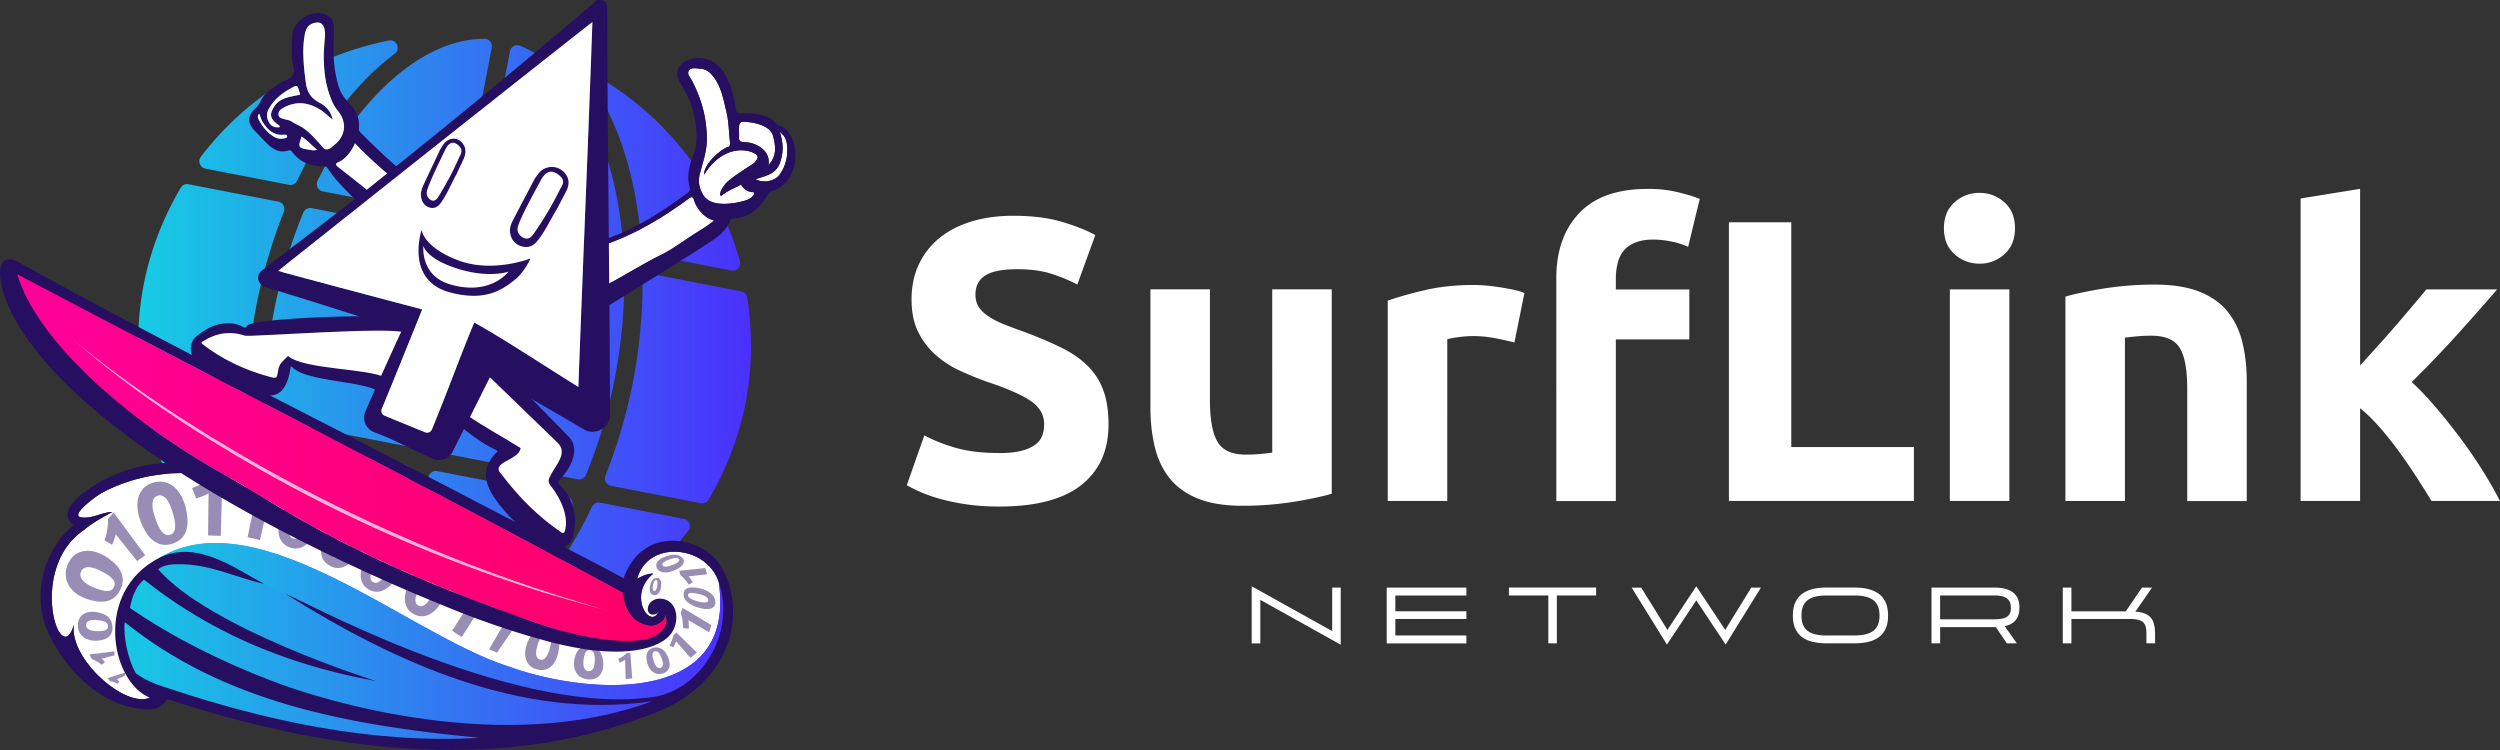 <svg width="260" height="78" fill="none" xmlns="http://www.w3.org/2000/svg"><rect width="100%" height="100%" fill="#333333" stroke="none"/><g clip-path="url(#clip0_52_37)"><path d="M103.94 47.12c.916 0 1.669-.075 2.263-.23.593-.15 1.075-.362 1.435-.626.36-.263.608-.579.748-.941s.206-.767.206-1.214c0-.946-.445-1.737-1.328-2.363-.888-.626-2.408-1.304-4.572-2.028a33.27 33.27 0 01-2.824-1.149 10.28 10.28 0 01-2.533-1.633 7.78 7.78 0 01-1.828-2.386c-.472-.932-.706-2.071-.706-3.408 0-1.336.248-2.546.748-3.619a7.764 7.764 0 012.117-2.739c.917-.753 2.02-1.332 3.324-1.737 1.3-.404 2.768-.607 4.404-.607 1.94 0 3.614.207 5.025.626 1.412.419 2.576.88 3.493 1.38l-1.87 5.143a18.075 18.075 0 00-2.679-1.11c-.982-.32-2.169-.48-3.553-.48-1.552 0-2.665.216-3.342.649-.678.433-1.02 1.097-1.02 1.986 0 .532.127.974.374 1.337.248.362.603.692 1.062.983.458.292.981.56 1.58.796.593.235 1.253.48 1.972.734 1.496.56 2.796 1.11 3.904 1.652 1.108.546 2.029 1.177 2.763 1.901a6.906 6.906 0 011.641 2.551c.36.974.542 2.16.542 3.554 0 2.706-.944 4.805-2.824 6.297-1.884 1.492-4.721 2.24-8.517 2.24-1.276 0-2.426-.075-3.45-.23a22.915 22.915 0 01-2.721-.565 15.31 15.31 0 01-3.469-1.422l1.828-5.186c.86.475 1.917.899 3.179 1.275 1.262.377 2.805.565 4.633.565l-.005.005zm34.57 4.227c-1.051.306-2.412.593-4.071.857a33.443 33.443 0 01-5.236.395c-1.828 0-3.399-.25-4.633-.753s-2.211-1.205-2.931-2.113c-.72-.904-1.234-1.986-1.538-3.243-.304-1.257-.458-2.636-.458-4.142V30.093h6.189v11.502c0 2.01.262 3.46.79 4.35.524.893 1.51 1.336 2.95 1.336.444 0 .916-.019 1.412-.061.5-.043.94-.09 1.328-.146V30.088h6.189v21.25l.009.01zm18.985-15.729a40.555 40.555 0 00-1.954-.437c-.748-.15-1.552-.23-2.408-.23a11.9 11.9 0 00-1.393.103c-.542.07-.949.145-1.225.23V52.1h-6.189V31.27c1.108-.391 2.417-.758 3.927-1.111 1.51-.348 3.193-.522 5.049-.522.332 0 .734.018 1.206.06a24.1 24.1 0 011.412.17c.472.07.939.155 1.411.25.472.098.874.216 1.206.357l-1.037 5.144h-.005zm13.837-15.978c1.164 0 2.23.118 3.198.358.968.235 1.716.465 2.244.691l-1.206 4.98a8.22 8.22 0 00-1.809-.565 9.453 9.453 0 00-1.809-.188c-.748 0-1.38.103-1.889.315-.514.207-.916.494-1.206.857-.29.362-.5.795-.622 1.299a6.7 6.7 0 00-.187 1.633v1.087h7.643v5.187h-7.643V52.11h-6.189V28.935c0-2.843.794-5.102 2.388-6.777 1.595-1.676 3.955-2.509 7.083-2.509l.004-.01zm27.713 26.855V52.1h-19.237V23.113h6.484v23.382h12.758-.005zm10.514-22.755c0 1.143-.37 2.042-1.099 2.696a3.776 3.776 0 01-2.595.984c-.995 0-1.865-.33-2.594-.984-.734-.654-1.103-1.553-1.103-2.697 0-1.143.364-2.042 1.103-2.697a3.775 3.775 0 012.594-.983c.996 0 1.861.33 2.595.983.734.655 1.099 1.554 1.099 2.697zm-.585 28.36h-6.189V30.098h6.189V52.1zm5.82-21.25c1.052-.305 2.408-.593 4.072-.856a33.434 33.434 0 015.236-.395c1.828 0 3.399.244 4.633.734s2.211 1.177 2.931 2.07c.72.895 1.234 1.954 1.538 3.182.304 1.229.458 2.593.458 4.1V52.11h-6.19V40.438c0-2.01-.261-3.431-.79-4.27-.528-.837-1.51-1.256-2.949-1.256-.445 0-.917.019-1.412.061-.5.043-.945.09-1.328.146v16.986h-6.189v-21.25l-.01-.004zM245.457 38a433.81 433.81 0 001.888-2.08c.65-.72 1.281-1.436 1.889-2.142.608-.706 1.183-1.379 1.72-2.019.538-.635 1.005-1.19 1.389-1.661h7.362a277.875 277.875 0 01-4.3 4.861 118.22 118.22 0 01-4.591 4.777c.832.754 1.688 1.657 2.576 2.702a68.213 68.213 0 012.576 3.247 47.438 47.438 0 012.286 3.351 41.556 41.556 0 011.743 3.06h-7.119a136.19 136.19 0 00-1.515-2.41 59.011 59.011 0 00-1.805-2.64 35.092 35.092 0 00-2.01-2.537c-.706-.81-1.402-1.497-2.094-2.057v9.644h-6.19V20.642l6.19-1.002V38h.005zM139.436 67.048l-8.363-4.664v4.528h-.898v-5.94l8.373 4.66v-4.519h.888v5.94-.005zm4.783-.141v-5.799h8.283v.824h-7.386v1.643h7.386v.804h-7.386v1.709h7.386v.824h-8.283v-.005zm16.805 0v-4.98h-4.095v-.823h9.065v.823h-4.081v4.98h-.889zm12.337.127l-3.669-5.92h.995l2.726 4.395 3.001-4.537 3.011 4.537 2.706-4.396h1.005l-3.669 5.92-3.053-4.597-3.053 4.598zm16.624-.127c-1.201 0-2.09-.24-2.665-.72-.575-.48-.86-1.191-.86-2.132v-.066c0-1.92 1.174-2.885 3.525-2.885h2.847c2.351 0 3.525.96 3.525 2.885v.066c0 .941-.285 1.652-.86 2.132-.575.48-1.464.72-2.665.72h-2.847zm-.019-.82h2.889c.907 0 1.571-.164 1.987-.493.416-.33.627-.843.627-1.544v-.066c0-.701-.211-1.219-.627-1.553-.416-.334-1.08-.499-1.987-.499h-2.889c-.907 0-1.57.165-1.986.499-.417.33-.627.852-.627 1.558v.066c0 .701.21 1.214.627 1.543.416.33 1.079.495 1.986.495v-.005zm20.051-2.851c0 1.035-.51 1.666-1.524 1.887l1.257 1.784h-1.042l-1.141-1.685h-5.792v1.685h-.898v-5.799h6.536c1.739 0 2.613.697 2.613 2.085v.043h-.009zm-.888-.01v-.042c0-.433-.136-.748-.407-.95-.271-.203-.711-.307-1.314-.307h-5.638v2.48h5.638c.627 0 1.071-.089 1.332-.272.262-.184.393-.485.393-.909h-.004zm12.949.382c.743.056 1.271.258 1.585.607.308.348.462.908.462 1.675v1.017h-.897V65.87c0-.597-.126-.993-.384-1.195-.257-.198-.705-.301-1.355-.301h-6.063v2.532h-.898v-5.799h.898v2.471h5.656l1.683-2.47h1.052l-1.739 2.498z" fill="#fff"/><path d="M24.735 43.003l-9.35-1.817a.768.768 0 01-.613-.64c-.565-3.713-.518-7.37.155-10.867.668-3.502 1.968-6.914 3.866-10.152a.765.765 0 01.809-.367l9.35 1.812c.457.08.752.607.57 1.045a55.83 55.83 0 00-2.894 9.926 55.697 55.697 0 00-.973 10.302c.014.47-.458.852-.911.758h-.01zm1.014 2.753a.774.774 0 00-.622-.706l-8.718-1.69c-.533-.122-1.052.438-.88.965 2.146 7.695 7.018 14.28 13.717 18.548.65.448 1.5-.395 1.06-1.058-2.552-4.166-4.127-9.72-4.552-16.059h-.005zm-4.4-28.224l8.715 1.69a.761.761 0 00.837-.424C33.63 13.07 37.14 8.5 41.054 5.587c.655-.457.178-1.54-.593-1.38-7.77 1.573-14.745 5.752-19.574 12.1-.346.43-.08 1.14.463 1.23v-.005zm21.215 31.123a.787.787 0 00-.49-.325l-13.445-2.602c-.482-.099-.968.33-.907.828.879 10.176 4.974 17.913 10.686 20.186a.777.777 0 001.038-.574l3.235-16.934a.746.746 0 00-.117-.579zm4.086-24.252c-3.567-.673-14.258-2.763-14.258-2.763a.77.77 0 00-.85.466 53.368 53.368 0 00-3.984 20.817.76.76 0 00.622.748l14.258 2.763a.77.77 0 00.898-.612s2.93-15.362 3.922-20.515c.121-.64-.187-.829-.608-.904zm-13.622-5.61c-.239.433.051 1.026.537 1.106l13.44 2.602a.766.766 0 00.898-.611l3.24-16.934c.098-.48-.314-.95-.79-.923-6.13 0-12.772 5.658-17.325 14.755v.005zm26.422 33.91c.233-.443-.056-1.022-.538-1.106l-13.445-2.603a.77.77 0 00-.898.617L41.33 66.545c-.107.475.309.95.79.917 6.129 0 12.772-5.652 17.325-14.75l.005-.01zM50.409 23.16l13.44 2.603c.481.113.968-.334.911-.824-.879-10.18-4.978-17.917-10.69-20.185-.426-.189-.955.108-1.034.569l-3.24 16.934a.77.77 0 00.608.903h.005zm-4.577 23.928l14.254 2.763a.77.77 0 00.855-.466 53.035 53.035 0 003.03-10.209 53.15 53.15 0 00.948-10.608.765.765 0 00-.621-.753l-14.254-2.763a.765.765 0 00-.897.612l-3.923 20.511a.771.771 0 00.608.904v.009zm25.295 6.876l-8.718-1.69a.758.758 0 00-.837.424c-2.73 5.728-6.24 10.298-10.154 13.206-.65.457-.172 1.558.599 1.38 7.793-1.455 14.744-5.752 19.569-12.096.35-.433.084-1.144-.463-1.229l.004.005zM66.73 25.74a.76.76 0 00.621.7l8.714 1.69c.538.128 1.052-.432.884-.964-2.146-7.695-7.017-14.28-13.716-18.544-.655-.447-1.5.396-1.062 1.054 2.558 4.166 4.133 9.72 4.558 16.064zm10.98 5.205a.768.768 0 00-.612-.64l-9.35-1.812c-.457-.104-.92.287-.916.758a55.646 55.646 0 01-.972 10.297 55.992 55.992 0 01-2.894 9.93c-.182.43.108.966.566 1.041l9.354 1.812a.762.762 0 00.804-.362c1.898-3.238 3.198-6.655 3.866-10.152.669-3.497.72-7.154.155-10.867v-.005z" fill="url(#paint0_linear_52_37)"/><path d="M75.372 60.017c-.234-.81-.63-1.29-1.14-1.826.2 1.957-3.806 11.295-10.187 11.022-6.194-.263-16.834-2.66-23.126-6.918-9.775-6.618-19.588-9.672-25.674-4.74-6.073 4.923-2.847 14.449-1.417 13.531 33.743 10.98 51.568 3.798 54.63 2.32 0 0 8.812-2.39 6.914-13.39z" fill="url(#paint1_linear_52_37)"/><path d="M72.142 68.912c-4.567 3.647-13.744 2.419-19.34.372-10.738-3.417-27.605-18.963-37.791-10.129.005 0 .014 0 .023-.004-5.086 3.953-2.267 12.495.645 13.366-2.524 1.294-8.527-3.982-7.989-7.554-1.388 4.9-4.885-5.803 1.015-9.822.897-.758 1.926-1.323 2.982-1.892-1.047 0-1.963.668-3.057.579-1.73-.033 1.58-2.396 2.029-2.603 9.719-5.092 21.013.367 29.488 5.657 6.63 4.42 13.118 9.361 21.313 10.547 3.3.575 10.453.151 8.017-4.405-.71-.946-1.893-.527-1.785.39.13.716.72.57.902-.065-.748 2.504-3.516-1.374-.636-3.7-.673.015-1.178.24-1.678.556 1.042-3.996 7.007-3.582 8.414.16.028.075.056.155.08.23a.193.193 0 00-.023-.042c.028.203.05.4.074.593.407 3.718-.706 6.199-2.678 7.77l-.005-.004z" fill="#fff"/><path d="M10.57 69.142a1.918 1.918 0 00-.169-.136c-.065-.052-.14-.099-.22-.15a2.97 2.97 0 00-.626-.297l-.257-.499 2.6-.315.009.41-1.333.352c.07.056.136.113.197.179.056.061.102.122.145.179l-.346.277zm1.655 1.978c-.038-.024-.085-.048-.136-.076a1.266 1.266 0 00-.178-.075 2.16 2.16 0 00-.477-.127l-.247-.32 1.79-.56.056.287-.893.418a.713.713 0 01.16.104c.046.038.088.07.126.108l-.21.24h.009zm-1.352-14.915a5.98 5.98 0 00.14-.471 5.9 5.9 0 00.122-.546c.033-.193.061-.39.08-.593.018-.207.028-.41.018-.612l.58-.692 3.282 4.453-.837.607-2.225-2.786a3.948 3.948 0 01-.164.574c-.07.188-.14.357-.215.513l-.78-.447zm9.097-5.451c.183-.066.37-.14.571-.225a6.653 6.653 0 001.127-.627c.173-.117.332-.249.472-.385l.982.051-.16 6.17-1.322-.056.051-4.377a4.1 4.1 0 01-.626.301 7.33 7.33 0 01-.669.226l-.425-1.078zm5.101-.056a7.248 7.248 0 001.23-.278c.205-.066.406-.141.598-.226.196-.084.374-.178.537-.287l.954.245-1.355 6.02-1.286-.316.902-4.283c-.206.076-.43.132-.673.174a7.786 7.786 0 01-.701.09l-.206-1.14zM48.16 61.09c.164.028.341.056.524.075.187.024.373.033.56.038.188 0 .374 0 .557-.014.182-.015.355-.038.519-.08l.696.451-2.996 4.688-1-.65 2.16-3.374c-.193 0-.394-.014-.609-.047a6.953 6.953 0 01-.607-.122l.196-.975v.01zm3.193 2.546c.178.019.364.037.56.047.197.01.398.01.595 0a6.23 6.23 0 00.593-.061c.197-.029.384-.075.566-.132l.71.456-2.683 3.926-.827-.353 1.608-2.749a4.203 4.203 0 01-.599 0 5.917 5.917 0 01-.607-.08l.08-1.05.004-.004zm12.94 4.899c.075-.037.154-.08.234-.122.08-.047.159-.094.233-.146.075-.052.15-.103.215-.16.07-.052.131-.108.183-.165l.392-.056.201 2.664-.682.075-.06-2.01c-.08.057-.165.113-.263.165a5.325 5.325 0 01-.285.141l-.168-.38v-.005zm6.737-3.209a5.73 5.73 0 00-.057-.805 5.099 5.099 0 00-.07-.4 2.873 2.873 0 00-.108-.372l.192-.532 2.992 1.788-.229.754-2.16-1.266c.024.136.038.287.042.442a6.81 6.81 0 010 .452l-.603-.061zm.612-4.528a5.892 5.892 0 00-.407-.527c-.075-.085-.154-.165-.23-.245a2.286 2.286 0 00-.237-.202l-.127-.466 2.712-.273.205.64-1.944.216c.08.085.154.18.233.287.075.109.145.212.21.316l-.406.263-.01-.01zm-2.02 6.335c.042-.08.089-.165.131-.254a2.84 2.84 0 00.117-.273c.037-.09.065-.18.093-.269a1.76 1.76 0 00.061-.249l.318-.31 2.136 2.08-.659.564-1.5-1.713c-.033.1-.08.203-.136.31a3.734 3.734 0 01-.173.307l-.388-.198v.005zm-59.45-3.445c.5.094.86.268 1.108.517.239.24.374.546.412.928.037.38-.043.715-.253.97-.229.277-.608.45-1.168.512a2.7 2.7 0 01-.856-.033 1.765 1.765 0 01-.715-.31 1.486 1.486 0 01-.468-.57 1.547 1.547 0 01-.13-.753c.032-.541.266-.918.668-1.134.37-.198.846-.235 1.402-.127zm.028.81a4.066 4.066 0 00-.462-.024c-.15 0-.281.023-.398.056a.596.596 0 00-.28.165.419.419 0 00-.108.296c0 .123.028.226.098.311a.73.73 0 00.285.202c.122.052.258.085.417.109.15.019.313.028.49.028.169 0 .314-.014.444-.033.127-.019.23-.052.314-.094a.439.439 0 00.182-.16.405.405 0 00.047-.245.527.527 0 00-.084-.25.563.563 0 00-.201-.173 1.216 1.216 0 00-.314-.114 2.567 2.567 0 00-.43-.07v-.005zm1.197-6.331c.734.536 1.146 1.078 1.295 1.633.14.513.07 1.026-.196 1.558-.262.522-.617.87-1.094 1.064-.5.202-1.127.211-1.94 0a4.833 4.833 0 01-1.211-.485 3.067 3.067 0 01-.921-.795 2.36 2.36 0 01-.467-1.083 2.428 2.428 0 01.15-1.261c.345-.909.99-1.417 1.864-1.502.804-.08 1.67.24 2.525.862l-.005.009zm-.622 1.37a6.03 6.03 0 00-.729-.353 2.845 2.845 0 00-.687-.189 1.06 1.06 0 00-.57.07.716.716 0 00-.365.401.728.728 0 00-.023.541c.06.17.173.325.331.476.155.145.346.277.575.4.216.117.459.225.716.32.248.094.472.164.673.207.196.047.364.06.519.052a.815.815 0 00.383-.109.646.646 0 00.257-.296.672.672 0 00.075-.39.784.784 0 00-.159-.373 2.089 2.089 0 00-.383-.371 5.753 5.753 0 00-.608-.396l-.005.01zm8.583-6.5c.215.97.192 1.727-.06 2.316-.243.57-.678.955-1.31 1.172-.645.22-1.234.183-1.785-.132-.58-.33-1.07-.956-1.477-1.925a5.502 5.502 0 01-.407-1.46c-.056-.47-.033-.903.08-1.284.112-.39.303-.72.57-.984a2.25 2.25 0 011.019-.56c.827-.216 1.552-.038 2.164.504.58.513.982 1.313 1.216 2.353h-.01zm-1.355.419a7.411 7.411 0 00-.28-.829 3.478 3.478 0 00-.351-.649 1.203 1.203 0 00-.435-.39.69.69 0 00-.524-.038.688.688 0 00-.416.306c-.089.15-.136.338-.14.56-.01.22.019.47.08.743.06.269.144.556.252.857.107.301.215.555.327.781.112.221.23.4.355.537a.95.95 0 00.388.277c.136.052.28.047.44-.004a.674.674 0 00.36-.26.957.957 0 00.15-.451c.018-.184.009-.39-.029-.63a6.599 6.599 0 00-.177-.81zm23.322 6.523c-.49.748-.986 1.219-1.5 1.43-.5.208-.982.175-1.459-.093-.477-.269-.757-.669-.832-1.21-.08-.555.07-1.233.477-2.047.21-.424.44-.786.692-1.083a2.93 2.93 0 01.813-.687c.29-.16.58-.24.874-.24.295 0 .585.08.856.245.566.334.846.847.855 1.52.01.65-.257 1.379-.776 2.17v-.005zm-1-.579a6.18 6.18 0 00.365-.678c.098-.216.173-.414.21-.597.042-.184.042-.344.005-.485a.515.515 0 00-.253-.325.512.512 0 00-.402-.061 1.034 1.034 0 00-.411.245c-.14.127-.276.287-.416.484a6.414 6.414 0 00-.402.66 6.204 6.204 0 00-.318.668 2.313 2.313 0 00-.16.546.918.918 0 00.024.414.49.49 0 00.234.273.51.51 0 00.355.066.849.849 0 00.365-.189 2.59 2.59 0 00.388-.414c.136-.174.271-.376.411-.612l.005.005zm-2.987-1.958c-.482.767-1 1.266-1.548 1.492-.547.226-1.08.174-1.59-.15-.509-.325-.78-.786-.813-1.384-.032-.598.192-1.28.678-2.047.239-.382.491-.697.753-.942s.528-.423.8-.532c.27-.108.542-.155.808-.131.267.023.524.113.776.273.51.324.78.786.814 1.383.032.598-.192 1.276-.674 2.038h-.004zm-.996-.63c.145-.231.262-.443.36-.645a2.87 2.87 0 00.201-.55.883.883 0 000-.443.529.529 0 00-.238-.306.517.517 0 00-.374-.08.91.91 0 00-.398.193 2.641 2.641 0 00-.411.414 6.847 6.847 0 00-.786 1.247c-.098.202-.163.39-.196.555a.882.882 0 000 .443.517.517 0 00.234.306.53.53 0 00.378.085.886.886 0 00.398-.194c.136-.103.271-.244.411-.418.14-.174.28-.377.426-.607h-.005zm-3.436-1.878c-.304.856-.701 1.454-1.187 1.793-.486.339-1.015.41-1.585.202-.57-.207-.935-.598-1.094-1.172-.159-.574-.089-1.29.22-2.146a4.75 4.75 0 01.533-1.082c.2-.297.425-.528.663-.697a1.78 1.78 0 01.758-.306c.266-.038.537 0 .813.094.57.207.93.598 1.094 1.172.159.574.089 1.29-.215 2.137v.005zm-1.108-.4c.089-.255.16-.49.21-.706a2.53 2.53 0 00.075-.584.885.885 0 00-.093-.433.531.531 0 00-.3-.25.513.513 0 00-.383 0 .951.951 0 00-.346.273 2.422 2.422 0 00-.313.495 6.969 6.969 0 00-.285.682 5.16 5.16 0 00-.21.71 2.599 2.599 0 00-.075.59.92.92 0 00.093.432c.061.118.16.198.295.25a.527.527 0 00.388 0 .914.914 0 00.346-.273c.107-.132.21-.302.308-.5.099-.202.197-.428.285-.682l.005-.004zm14.3 7.77c-.44.805-.925 1.341-1.463 1.605s-1.075.25-1.608-.047c-.533-.297-.837-.739-.907-1.341-.07-.598.112-1.3.552-2.109.22-.4.449-.734.696-.998.248-.263.505-.46.772-.588.266-.127.532-.193.804-.184.27.01.537.08.8.222.537.296.836.739.906 1.336.07.598-.112 1.3-.547 2.1l-.005.004zm-1.042-.574c.13-.24.238-.461.318-.673.084-.207.14-.4.163-.57a.877.877 0 00-.028-.447.547.547 0 00-.257-.296.507.507 0 00-.383-.057.982.982 0 00-.388.217 2.321 2.321 0 00-.388.447c-.131.184-.257.395-.388.635s-.239.466-.323.673c-.084.212-.14.4-.163.575a.933.933 0 00.028.447.504.504 0 00.257.291c.13.071.257.09.388.062a.898.898 0 00.388-.217c.126-.113.257-.264.388-.452.13-.183.262-.4.392-.635h-.004zm13.057 5.855c-.108.71-.346 1.27-.72 1.647-.412.41-.93.55-1.534.395-.626-.164-1.023-.56-1.178-1.162-.145-.565-.032-1.228.3-1.93.15-.32.313-.57.486-.762a1.65 1.65 0 01.528-.405 1.28 1.28 0 01.556-.127c.187 0 .379.038.58.113.402.155.682.405.855.758.178.372.23.852.136 1.478l-.01-.005zm-.898-.301c.047-.193.075-.368.094-.528a1.9 1.9 0 000-.4.623.623 0 00-.108-.287.48.48 0 00-.238-.174.431.431 0 00-.285-.019.604.604 0 00-.248.16 1.63 1.63 0 00-.23.33 5.024 5.024 0 00-.388 1.078c-.041.193-.06.367-.055.522a.82.82 0 00.102.405.477.477 0 00.3.221.496.496 0 00.369-.028.817.817 0 00.294-.278 2.19 2.19 0 00.225-.452 4.31 4.31 0 00.168-.56v.01zm12.22.978c.197.429.262.81.173 1.13-.093.339-.337.565-.725.663-.392.1-.748.024-1.042-.225-.28-.236-.472-.598-.566-1.06a1.893 1.893 0 01-.042-.564 1 1 0 01.122-.41.857.857 0 01.257-.277c.108-.076.229-.123.374-.156.294-.066.56-.028.804.109.252.146.467.4.65.79h-.005zm-.645.15a3.041 3.041 0 00-.145-.32 1.573 1.573 0 00-.154-.225.468.468 0 00-.173-.122.337.337 0 00-.206-.01.296.296 0 00-.168.094.365.365 0 00-.075.18.958.958 0 000 .258c.014.104.037.217.075.344.037.127.08.249.126.362.047.113.103.207.164.287.06.08.13.137.205.174a.33.33 0 00.244.02.33.33 0 00.196-.128.41.41 0 00.065-.235 1.68 1.68 0 00-.037-.316 3.143 3.143 0 00-.112-.357l-.005-.005zm3.73-5.252c-.504-.169-.864-.376-1.098-.616-.22-.226-.327-.475-.327-.748 0-.269.103-.462.318-.58.224-.122.565-.15 1.051-.084.262.038.5.094.725.174.23.085.435.188.608.31.177.128.322.274.425.434.108.165.169.339.178.522.023.381-.154.626-.514.725-.342.094-.81.042-1.37-.146l.005.01zm-.013-.63c.158.042.308.075.444.099.14.023.261.033.369.028a.474.474 0 00.252-.066c.061-.042.09-.104.084-.188a.336.336 0 00-.102-.23.93.93 0 00-.257-.184 2.087 2.087 0 00-.37-.146 4.905 4.905 0 00-.837-.17 1.527 1.527 0 00-.294 0 .413.413 0 00-.182.07c-.042.038-.061.09-.061.156s.023.132.065.188a.588.588 0 00.187.16c.08.052.183.1.3.142.121.047.257.089.41.131l-.008.01zm-3.067-4.725c.379-.109.682-.137.93-.1a.92.92 0 01.584.307c.16.178.206.362.131.56-.084.216-.317.428-.734.645a2.852 2.852 0 01-.668.254c-.23.056-.44.075-.631.056a1.03 1.03 0 01-.491-.16.674.674 0 01-.271-.343c-.098-.273-.019-.523.21-.744.21-.198.528-.353.945-.47l-.005-.005zm.234.362a4.01 4.01 0 00-.342.132 1.541 1.541 0 00-.266.146.467.467 0 00-.16.16.175.175 0 000 .178c.034.062.08.104.15.128.07.023.16.028.262.014.103-.01.215-.038.337-.076.117-.037.243-.084.374-.136a2.72 2.72 0 00.322-.155.97.97 0 00.206-.146.294.294 0 00.084-.137c.01-.042-.004-.09-.042-.131a.298.298 0 00-.14-.095.518.518 0 00-.196-.018c-.075 0-.164.018-.262.042a4.2 4.2 0 00-.327.094zm-2.048 2.673c.06-.24.145-.41.252-.532a.579.579 0 01.374-.207c.16-.023.286.014.374.127.099.118.15.32.136.617-.005.16-.028.31-.07.447a1.065 1.065 0 01-.178.358.62.62 0 01-.257.207.521.521 0 01-.294.028c-.197-.042-.318-.17-.37-.372-.047-.178-.032-.404.038-.668l-.005-.005zm.294 0c-.018.08-.028.156-.037.226a.669.669 0 000 .193.313.313 0 00.042.141.153.153 0 00.103.066.146.146 0 00.126-.037.392.392 0 00.098-.137.965.965 0 00.07-.207 2.073 2.073 0 00.056-.475.518.518 0 00-.018-.16.183.183 0 00-.052-.094.122.122 0 00-.093-.024.219.219 0 00-.103.042.348.348 0 00-.08.1.826.826 0 00-.06.155 1.905 1.905 0 00-.051.207v.004zm-5.202 7.93c.056.57-.033 1.05-.295 1.394-.29.38-.725.55-1.3.49-.584-.067-1.01-.34-1.248-.8-.22-.424-.238-.942-.08-1.512.07-.254.164-.46.276-.626.108-.155.23-.277.37-.362a1.24 1.24 0 01.444-.165c.159-.023.327-.023.514.01.374.06.664.211.888.451.234.255.379.617.43 1.111v.01zm-.86-.126c0-.156-.005-.292-.024-.415a1.222 1.222 0 00-.08-.3.507.507 0 00-.15-.203.46.46 0 00-.238-.1.424.424 0 00-.247.024.462.462 0 00-.183.151.922.922 0 00-.13.273c-.038.113-.066.25-.094.405-.023.16-.037.315-.042.461 0 .15.014.287.047.41a.713.713 0 00.163.305.48.48 0 00.304.142.484.484 0 00.323-.062.596.596 0 00.205-.254c.047-.108.084-.235.108-.38.023-.142.033-.293.033-.457h.004z" opacity=".47" fill="#260E61"/><path d="M42.321 33.891a.976.976 0 00.094.052c.024-.08-.014-.085-.094-.052zm-.444 1.407c-.93.391-1.122 6.199-2.73 5.295-1.73-.979-7.405-.946-8.76-2.419-.033-.038-.099-.056-.146-.085-.49 3.408-1.888 3.238-3.847 2.862-2.337-.447-4.324-1.605-5.956-3.337-.598-.63-.794-1.45-.336-2.278.224-.405 1.444-1.172 1.842-1.337 1.098-.447 2.23-.57 3.333 0 .299.16.27.024.51-.188.817-.701 14.07-1.257 15.24-.663.196.098.972.555 1.294.738-.341.156-.584 1.215-.444 1.408v.004z" fill="#260E61"/><path d="M41.685 35.68c.01 2 .187 2.183-1.505 3.61-2.108-1.026-8.461-.824-10.233-2.264-.57.611-.893.706-1.029 1.562-.121.753-.13.8-.87.603-2.566-.697-4.945-1.803-7.058-3.45-.094-.17.051-.198.145-.259 1.36-.866 2.819-1.082 4.347-.57.421.142 15.268-.964 16.62-.32.247.118-.314.82-.407 1.083l-.01.005z" fill="#fff"/><path d="M51.002 38.273s.02.014.033.028c.02-.052.005-.061-.033-.028z" fill="#260E61"/><path d="M59.398 56.308c-.547.73-1.383.795-2.225.39-2.314-1.096-4.282-2.743-5.806-5.012-1.29-1.92-.991-3.483.393-4.744-.052-.047-.094-.103-.145-.132-1.795-.828-3.3-2.108-4.88-3.43.925-.796 1.29-1.497 1.734-2.75 1.309-.253 2.917-2.705 3.02-3.016.439.405 6.52 6.655 7.629 7.775.841.852.687 1.901.234 2.871-.29.626-.702 1.148-1.155 1.619-.22.235-.22.348.065.612 1.043.97 1.44 2.198 1.53 3.492.032.457-.123 1.972-.398 2.325h.004z" fill="#260E61"/><path d="M58.73 55.282c-.042.132-.201.193-.313.113-2.385-1.61-4.442-3.657-6.25-6.053-1.29-1.299 1.8-1.421 1.977-2.739-1.73-1.106-3.908-2.254-5.591-3.45.318-1.586 1.089-3.219 1.851-4.447 1.36 1.327 6.274 6.057 7.517 7.267 1.281 1.157-.243 2.47-.724 3.605-.197.348-.206.612.126 1.007 1.047 1.313 1.879 3.276 1.407 4.697zm15.53-32.348c-.64.532-1.286.909-1.917 1.304-1.187.748-2.305 1.624-3.553 2.245-2.169 1.073-4.198 2.405-6.367 3.473l.682-4.574c2.572-.923 4.956-2.236 7.223-3.803.435-.301.874-.598 1.29-.922.285-.222.454-.212.552.16.15.593.902 1.835 2.094 2.122l-.004-.005zm6.83-4.781c-.505.696-1.67.946-2.516.48 1.066-.344 2.127-.523 2.544-1.704.364-1.026.378-2.024-.024-3.205.617.438.72.946.762 1.416.094 1.083-.117 2.114-.766 3.008v.005z" fill="#fff"/><path d="M79.99 17.094a.738.738 0 01-.107.06.63.63 0 00.056-.112c.178-1.261-1.135-2.226-2.529-2.26-.444-.008-.58-.145-.546-.555.013-.183-.005-.367-.005-.555-.01-1.035.051-1.092 1.061-.965.865.113 2.192.443 2.464 1.393.29 1.036.425 2.085-.398 2.989l.005.005z" fill="#fff"/><path d="M75.49 19.061c-.553.687-.688 1.13-.515 1.332.73-.626 1.753-.974 2.104-1.205.168.372.64.786 1.224.796.253 0 .136.226.028.357-.243.302-.58.452-.93.546-.818.226-3.436.82-4.282-.64-.365-.626-.538-1.294-.36-2.052.28-1.195.739-2.362.753-3.614.023-2.198-.529-4.246-1.543-6.18-.178-.339-.58-.744-.313-1.092.261-.343.804-.179 1.224-.16.538.033.936.348 1.267.763.889 1.106 1.099 2.475 1.417 3.793.243.998.22 2.028.35 3.045.033.235.038.504-.243.546-.402.061-2.459 1.586-2.45 2.866 1.698-2.706 3.89-2.772 4.984-2.334.706.277.762.555.243 1.101-.168.179-2.328 1.436-2.964 2.142l.005-.01z" fill="#fff"/><path d="M41.204 17.292c-1.267-1.107-2.478-2.278-3.675-3.47-.135-.136-.224-.263-.2-.474.098-1.055-.31-1.92-1.038-2.646-.482-.484-.856-1.03-1.062-1.69-.444-1.444-.58-2.922-.542-4.423.014-.612.07-1.229.033-1.84-.042-.65-.407-1.106-1.038-1.304-1.314-.41-3.08.664-3.254 2.028-.098.815-.093 1.648-.074 2.467.014.611.36 1.34.126 1.793-.248.475-1.024.663-1.543 1.021-.687.47-1.43.913-1.8 1.7-.173.361-.378.64-.663.907-.73.678-.72 1.483-.033 2.189.425.433.832.88 1.257 1.308.631.636 1.333 1.092 2.282.796.187-.057.299 0 .411.15.827 1.111 1.982 1.506 3.31 1.492.159 0 .252.033.346.174.813 1.215 1.823 2.24 2.87 3.238.042.043.084.08.13.123.356-.39.777-.72 1.24-.97a.505.505 0 00-.052-.042c-.028-.024-.056-.052-.088-.075l-.197-.17a3.512 3.512 0 01-.154-.122c-.874-.692-1.744-1.389-2.623-2.071-.299-.235-.303-.372.061-.527.617-.264 1.276-.974 1.678-1.94a44.753 44.753 0 003.348 3.14c.042.038.088.075.135.113l.131.108c.3-.273.626-.508.977-.71a14.746 14.746 0 01-.3-.264v-.01zm-13.277-5.917c.59-1.124 1.6-1.835 2.688-2.386.435-.216.416.377.543.617.177.334-.15.268-.323.31-.865.189-1.758.297-2.31 1.14-.532.818-.467 1.256.319 1.863.088.07.224.104.257.297-.435.08-.809-.024-1.057-.381-.313-.448-.37-.989-.121-1.46h.004zm1.548 3.031c-.332.043-.664.015-.94-.155-.73-.438-1.258-1.082-1.636-1.835-.094-.18-.14-.386.06-.603.117.297.188.593.337.843.5.814 1.122 1.45 2.188 1.36.14-.014.379-.052.379.17 0 .183-.22.197-.384.22h-.004zm2.706 1.172c-1.182-.202-1.201-.226-.813-1.374.598.381 1.047.909 1.618 1.384-.337.099-.57.028-.81-.01h.005zm2.59-.494c-.294.23-.58.607-1.052.396-.864-.918-1.608-1.977-2.814-2.518-.196-.085-.374-.207-.56-.311-.22-.16-.487-.179-.74-.254-.261-.08-.602-.118-.64-.47-.037-.354.225-.556.5-.707 1.277-.715 2.515-.602 3.75.132.51.301.906.734 1.379 1.073-.15-.795-.706-1.407-1.31-1.713-.953-.485-1.35-1.144-1.481-2.146-.206-1.586-.398-3.168-.145-4.763.089-.584.224-1.167.92-1.389.665-.207 1.062 0 1.188.697.089.49.005.974-.032 1.464-.16 2.061-.024 4.08.818 6.005.159.363.369.678.617.98.94 1.152.79 2.592-.398 3.515v.01z" fill="#260E61"/><path d="M32.986 15.588c-.337.099-.57.028-.81-.01-1.182-.202-1.2-.226-.813-1.374.599.381 1.048.908 1.618 1.384h.005zm-3.128-1.403c0 .184-.22.198-.383.221-.332.043-.664.015-.94-.155-.73-.438-1.257-1.082-1.636-1.835-.094-.18-.14-.386.06-.603.118.297.188.593.337.843.5.814 1.122 1.45 2.188 1.36.14-.014.379-.052.379.17h-.005z" fill="#fff"/><path d="M30.84 9.916c-.865.189-1.758.297-2.31 1.14-.533.818-.467 1.256.318 1.863.09.07.225.104.258.297-.435.08-.81-.024-1.057-.381-.313-.448-.37-.989-.122-1.46.59-1.124 1.6-1.835 2.689-2.386.434-.216.416.377.542.617.177.334-.15.268-.323.31h.005z" fill="#fff"/><path d="M34.771 15.084c-.294.23-.58.607-1.051.396-.865-.918-1.609-1.977-2.815-2.518-.196-.085-.374-.207-.56-.311-.22-.16-.487-.179-.74-.254-.261-.08-.602-.118-.64-.47-.037-.354.225-.556.5-.707 1.277-.715 2.515-.602 3.75.132.51.301.907.734 1.379 1.073-.15-.795-.706-1.407-1.31-1.713-.953-.485-1.35-1.144-1.481-2.146-.206-1.586-.398-3.168-.145-4.763.089-.584.224-1.167.92-1.389.665-.207 1.062 0 1.188.697.09.49.005.974-.032 1.464-.16 2.061-.024 4.08.818 6.005.159.363.369.678.617.979.94 1.153.79 2.593-.398 3.516v.01zm5.629 3.073l-2.164 1.652c-.029-.023-.057-.051-.09-.075l-.196-.17a3.572 3.572 0 01-.154-.122c-.874-.692-1.744-1.388-2.623-2.07-.299-.236-.303-.372.061-.528.617-.263 1.276-.974 1.678-1.939a44.773 44.773 0 003.483 3.252h.005z" fill="#fff"/><path d="M82.361 14.397c-.29-.63-.668-1.177-1.384-1.37a.647.647 0 01-.336-.25c-.332-.418-.79-.616-1.286-.77-.748-.241-1.52-.255-2.29-.208-.36.019-.468-.07-.529-.447-.224-1.356-.537-2.688-1.3-3.86-.77-1.185-2.098-1.698-3.384-1.355-1.155.31-1.847 1.27-1.085 2.523.58.936 1.076 1.915 1.342 2.998.365 1.492.533 3.017-.014 4.47-.406 1.088-.692 2.142-.388 3.277.089.343.014.494-.252.687-2.44 1.812-4.979 3.45-7.83 4.546-.188.07-.37.141-.557.212a4.5 4.5 0 01-.196.616c.08-.028.159-.056.243-.089 2.571-.922 4.955-2.235 7.222-3.803.435-.3.875-.597 1.29-.922.286-.221.454-.212.552.16.15.593.903 1.835 2.095 2.122-.64.532-1.286.909-1.917 1.304-1.187.748-2.305 1.624-3.553 2.245-2.169 1.073-4.198 2.405-6.367 3.473-.066.033-.136.071-.201.1a4.81 4.81 0 01.884 1.835c.589-.363 1.178-.72 1.762-1.087 2.795-1.746 5.605-3.464 8.372-5.248 1.085-.697 2.24-1.365 2.726-2.692.056-.16.192-.123.304-.132 1.566-.136 2.678-.96 3.45-2.301.15-.25.299-.485.589-.57 2.333-.71 2.852-3.7 2.047-5.464h-.009zm-4.441-1.685c.865.113 2.192.442 2.464 1.393.29 1.036.425 2.085-.398 2.989a.786.786 0 01-.107.06.644.644 0 00.056-.112c.177-1.261-1.136-2.226-2.53-2.26-.443-.009-.579-.145-.546-.555.014-.183-.005-.367-.005-.555-.01-1.035.052-1.092 1.061-.965l.005.005zm-2.945 7.686c.73-.626 1.753-.975 2.104-1.205.168.372.64.786 1.224.795.253 0 .136.226.028.358-.243.301-.58.452-.93.546-.818.226-3.436.819-4.282-.64-.365-.626-.538-1.294-.36-2.052.28-1.196.739-2.363.753-3.615.023-2.198-.529-4.245-1.543-6.18-.178-.338-.58-.743-.313-1.091.261-.344.804-.18 1.224-.16.538.033.936.348 1.267.762.889 1.106 1.099 2.476 1.417 3.793.243.998.22 2.029.35 3.046.033.235.038.503-.243.546-.402.06-2.459 1.586-2.45 2.866 1.698-2.706 3.89-2.772 4.984-2.335.706.278.762.556.243 1.102-.168.179-2.328 1.435-2.964 2.141-.551.683-.687 1.12-.514 1.327l.005-.004zm6.115-2.245c-.505.696-1.67.946-2.516.48 1.066-.344 2.127-.523 2.544-1.704.364-1.026.378-2.024-.024-3.205.617.438.72.946.762 1.417.094 1.082-.117 2.113-.766 3.007v.005z" fill="#260E61"/><path d="M63.148.748c0-.772-.973-1.007-1.417-.419C53.79 7.116 45.631 13.78 37.46 20.28c-2.463 1.91-10.228 7.846-10.228 7.846-.622.46-.51 1.435.397 1.736.098.033 10.102 3.069 14.142 4.537a473.552 473.552 0 00-3.768 8.378 1.63 1.63 0 00.93 2.184c1.81.659 2.814 1.256 6.035 2.734a1.62 1.62 0 002.123-.748c1.276-2.551 3.07-6.133 3.964-7.916 3.211 1.863 6.951 4.033 9.663 5.614 1.145.73 2.734-.17 2.725-1.525-.042-13.916-.29-31.773-.294-42.367V.748zM60.15 40.24c-3.567-2.207-7.512-4.848-10.827-6.697-1.103 2.565-3.137 8.09-4.408 11.13a.539.539 0 01-.701.292c-1.342-.555-2.936-1.205-4.213-1.732a.54.54 0 01-.294-.71c1.02-2.443 4.203-10.345 4.203-10.345s-10.995-2.9-14.988-4c.59-.471 22.944-18.247 32.687-25.89-.337 10.048-1.066 27.155-1.459 37.952z" fill="#260E61"/><path d="M61.61 2.287c-.337 10.049-1.066 27.157-1.459 37.953-3.567-2.207-7.513-4.848-10.827-6.697-1.103 2.565-3.137 8.09-4.408 11.13a.539.539 0 01-.701.292c-1.342-.555-2.936-1.204-4.213-1.732a.54.54 0 01-.294-.71c1.019-2.443 4.203-10.345 4.203-10.345s-10.996-2.9-14.988-4c.59-.471 22.944-18.247 32.686-25.89z" fill="#fff"/><path d="M43.85 23.918s-1.763 5.224 2.931 6.486c3.745 1.002 5.488-.297 6.802-1.342.963-.767 1.59-2.183 1.59-2.183s-3.862 1.53-7.434.23c-3.744-1.398-3.884-3.19-3.884-3.19h-.005zm.182 1.633s.197 1.332 3.572 2.396c3.253 1.026 5.282.301 5.282.301s-1.884 2.593-6.128 1.308c-3.095-.936-2.721-4.005-2.721-4.005h-.005zm11.57-6.951c.267-.349.473-.744.88-.98a1.74 1.74 0 012.08.198c.593.528.729 1.229.364 1.987-.229.475-.486.931-.734 1.402-.084.165-.154.334-.248.485-.7 1.139-1.243 2.372-2.099 3.412-.439.537-1.014.72-1.692.485-.664-.23-1.066-.8-1.112-1.52-.033-.5.177-.913.392-1.328.72-1.383 1.45-2.762 2.174-4.146l-.005.005zm.702.028c-.505.946-1.024 1.887-1.51 2.843-.332.65-.655 1.308-.903 1.995-.182.509.01.97.5 1.243.44.24.786.056 1.048-.31a34.628 34.628 0 002.847-4.801c.411-.612.36-.998-.187-1.417-.715-.55-1.3-.4-1.795.452v-.005zM45.8 15.517c.205-.306.364-.65.668-.856.51-.353 1.108-.316 1.538.127.43.442.519 1.04.229 1.699-.178.414-.379.81-.57 1.219-.066.14-.122.287-.197.423-.542.989-.972 2.062-1.622 2.97-.336.47-.767.64-1.267.452-.49-.184-.776-.664-.8-1.285-.013-.428.15-.786.319-1.144.56-1.2 1.131-2.4 1.692-3.6l.01-.005zm.523.01c-.393.823-.795 1.637-1.173 2.47-.258.565-.51 1.14-.711 1.732-.145.443-.014.833.346 1.06.318.197.58.032.785-.288a32.56 32.56 0 002.207-4.18c.318-.53.285-.86-.112-1.213-.52-.457-.959-.32-1.342.423v-.005z" fill="#260E61"/><path d="M72.268 70.667c-9.172 6.246-26.104.061-35.127-4.63l.015.013c-3.123-1.67-13.366-9.323-22.145-6.895 10.186-8.834 27.053 6.707 37.791 10.129 5.348 1.958 13.969 3.167 18.709.08.22-.137.43-.287.636-.447 1.972-1.572 3.09-4.053 2.678-7.77-.023-.194-.046-.391-.075-.594.01.019.02.033.024.052 1.636 3.417.37 7.686-2.506 10.067v-.005z" fill="url(#paint2_linear_52_37)"/><path d="M74.797 58.624c-1.907-2.829-7.97-4.043-9.948 1.51-3.03-1.652-9.934-5.205-12.613-6.542.01 0 .015 0 .024.01-16.703-8.754-33.776-17.165-50.297-26.31-2.767-1.529-2.557 2.683.318 7.122 3.17 4.885 8.7 9.582 14.913 13.714-3.048.236-5.993 1.19-8.634 3.215-.81.696-2.277 2.075-1.104 3.064.267.23.028.31-.07.41-3.071 2.818-4.118 7.53-2.225 11.28 1.926 3.992 5.769 7.62 10.369 7.69 1.075-.046 1.547-.606 1.842-1.096 15.885 5.243 33.799 7.879 49.815 1.789 9.658-3.238 10.457-11.644 7.61-15.866v.01zM1.8 28.535c19.32 10.208 43.728 22.638 62.97 33.11.14 1.308.743 3.168 2.833 3.431.603.075 1.65-.475 1.556-1.158.365.791.08 1.393-.771 2.048-1.561 1.19-6.643.908-12.837-1.257-19.11-6.664-25.955-11.785-31.663-15.037C12.94 43.652 3.791 35.284 1.8 28.535zm15.314 42.918c-1.089-.343-2.103-.78-2.996-1.44-.837-1.501-1.31-3.836-1.145-5.313 10.293 8.297 23.103 10.73 36.907 12.03-11.07.663-22.27-1.742-32.76-5.281l-.006.004zm50.264 1.106c-14.735 1.808-37.384-10.937-37.613-10.75 11.327 7.108 24.519 13.104 38.062 11.122-15.315 5.69-33.99.052-39.722-2.179-5.105-1.981-10.07-4.414-14.59-7.52.22-1.23.654-2.283 1.458-2.952 9.654 7.69 19.658 9.686 24.165 10.566-.51-.17-17.335-5.492-22.687-11.634.584-.527 1.631-.527 2.066-.532 3.277-.047 5.867 1.341 8.948 2.047-3.081-1.647-7.064-4.654-10.925-2.687-6.742 3.436-5.1 12.806-.964 14.52-2.575 1.115-8.424-4.072-7.89-7.602C6.291 69.864 2.8 59.16 8.7 55.136c.902-.758 1.926-1.322 2.982-1.887-1.047 0-1.963.668-3.057.574-1.725-.033 1.585-2.39 2.029-2.603 2.636-1.383 5.395-1.981 8.176-2.023 8.747 5.59 18.466 10.08 24.515 12.636 2.015.796 6.372 2.82 12.5 4.552 7.293 2.15 11.631 1.524 13.492 0 1.538-1.262 1.318-4.09-.715-4.128-.669-.01-1.323.48-1.248 1.2.126.71 1.028.527 1.21-.113-.748 2.504-3.52-1.374-.64-3.694-.673.009-1.178.24-1.674.55 1.038-3.995 7.008-3.581 8.415.16 1.992 5.295-1.781 11.733-7.311 12.2h.004z" fill="#260E61"/><path d="M68.383 65.96c-1.561 1.192-6.642.91-12.837-1.256-19.11-6.664-25.954-11.785-31.662-15.037C12.94 43.652 3.79 35.284 1.8 28.535c19.32 10.208 43.728 22.638 62.97 33.11.14 1.308.743 3.167 2.833 3.431.603.075 1.65-.475 1.556-1.158.365.79.08 1.393-.77 2.048l-.006-.005z" fill="url(#paint3_linear_52_37)"/><path opacity=".71" d="M7.685 35.383c6.017 4.994 12.636 9.234 19.42 13.089 10.2 5.713 21.055 10.415 32.21 13.86l3.73 1.153c-2.258-.663-5.316-1.45-7.503-2.179-9.869-3.153-19.588-7.394-28.606-12.538-6.783-3.878-13.356-8.236-19.25-13.385z" fill="#fff"/></g><defs><linearGradient id="paint0_linear_52_37" x1="14.38" y1="35.745" x2="78.098" y2="35.745" gradientUnits="userSpaceOnUse"><stop stop-color="#16CCE3"/><stop offset="1" stop-color="#4B30FD"/></linearGradient><linearGradient id="paint1_linear_52_37" x1="11.682" y1="66.102" x2="75.639" y2="66.102" gradientUnits="userSpaceOnUse"><stop stop-color="#16CCE3"/><stop offset="1" stop-color="#4B30FD"/></linearGradient><linearGradient id="paint2_linear_52_37" x1="15.006" y1="64.892" x2="75.494" y2="64.892" gradientUnits="userSpaceOnUse"><stop stop-color="#16CCE3"/><stop offset="1" stop-color="#4B30FD"/></linearGradient><linearGradient id="paint3_linear_52_37" x1="1.8" y1="47.596" x2="69.314" y2="47.596" gradientUnits="userSpaceOnUse"><stop stop-color="#F09"/><stop offset="1" stop-color="#FF0067"/></linearGradient><clipPath id="clip0_52_37"><path fill="#fff" d="M0 0h260v78H0z"/></clipPath></defs></svg>